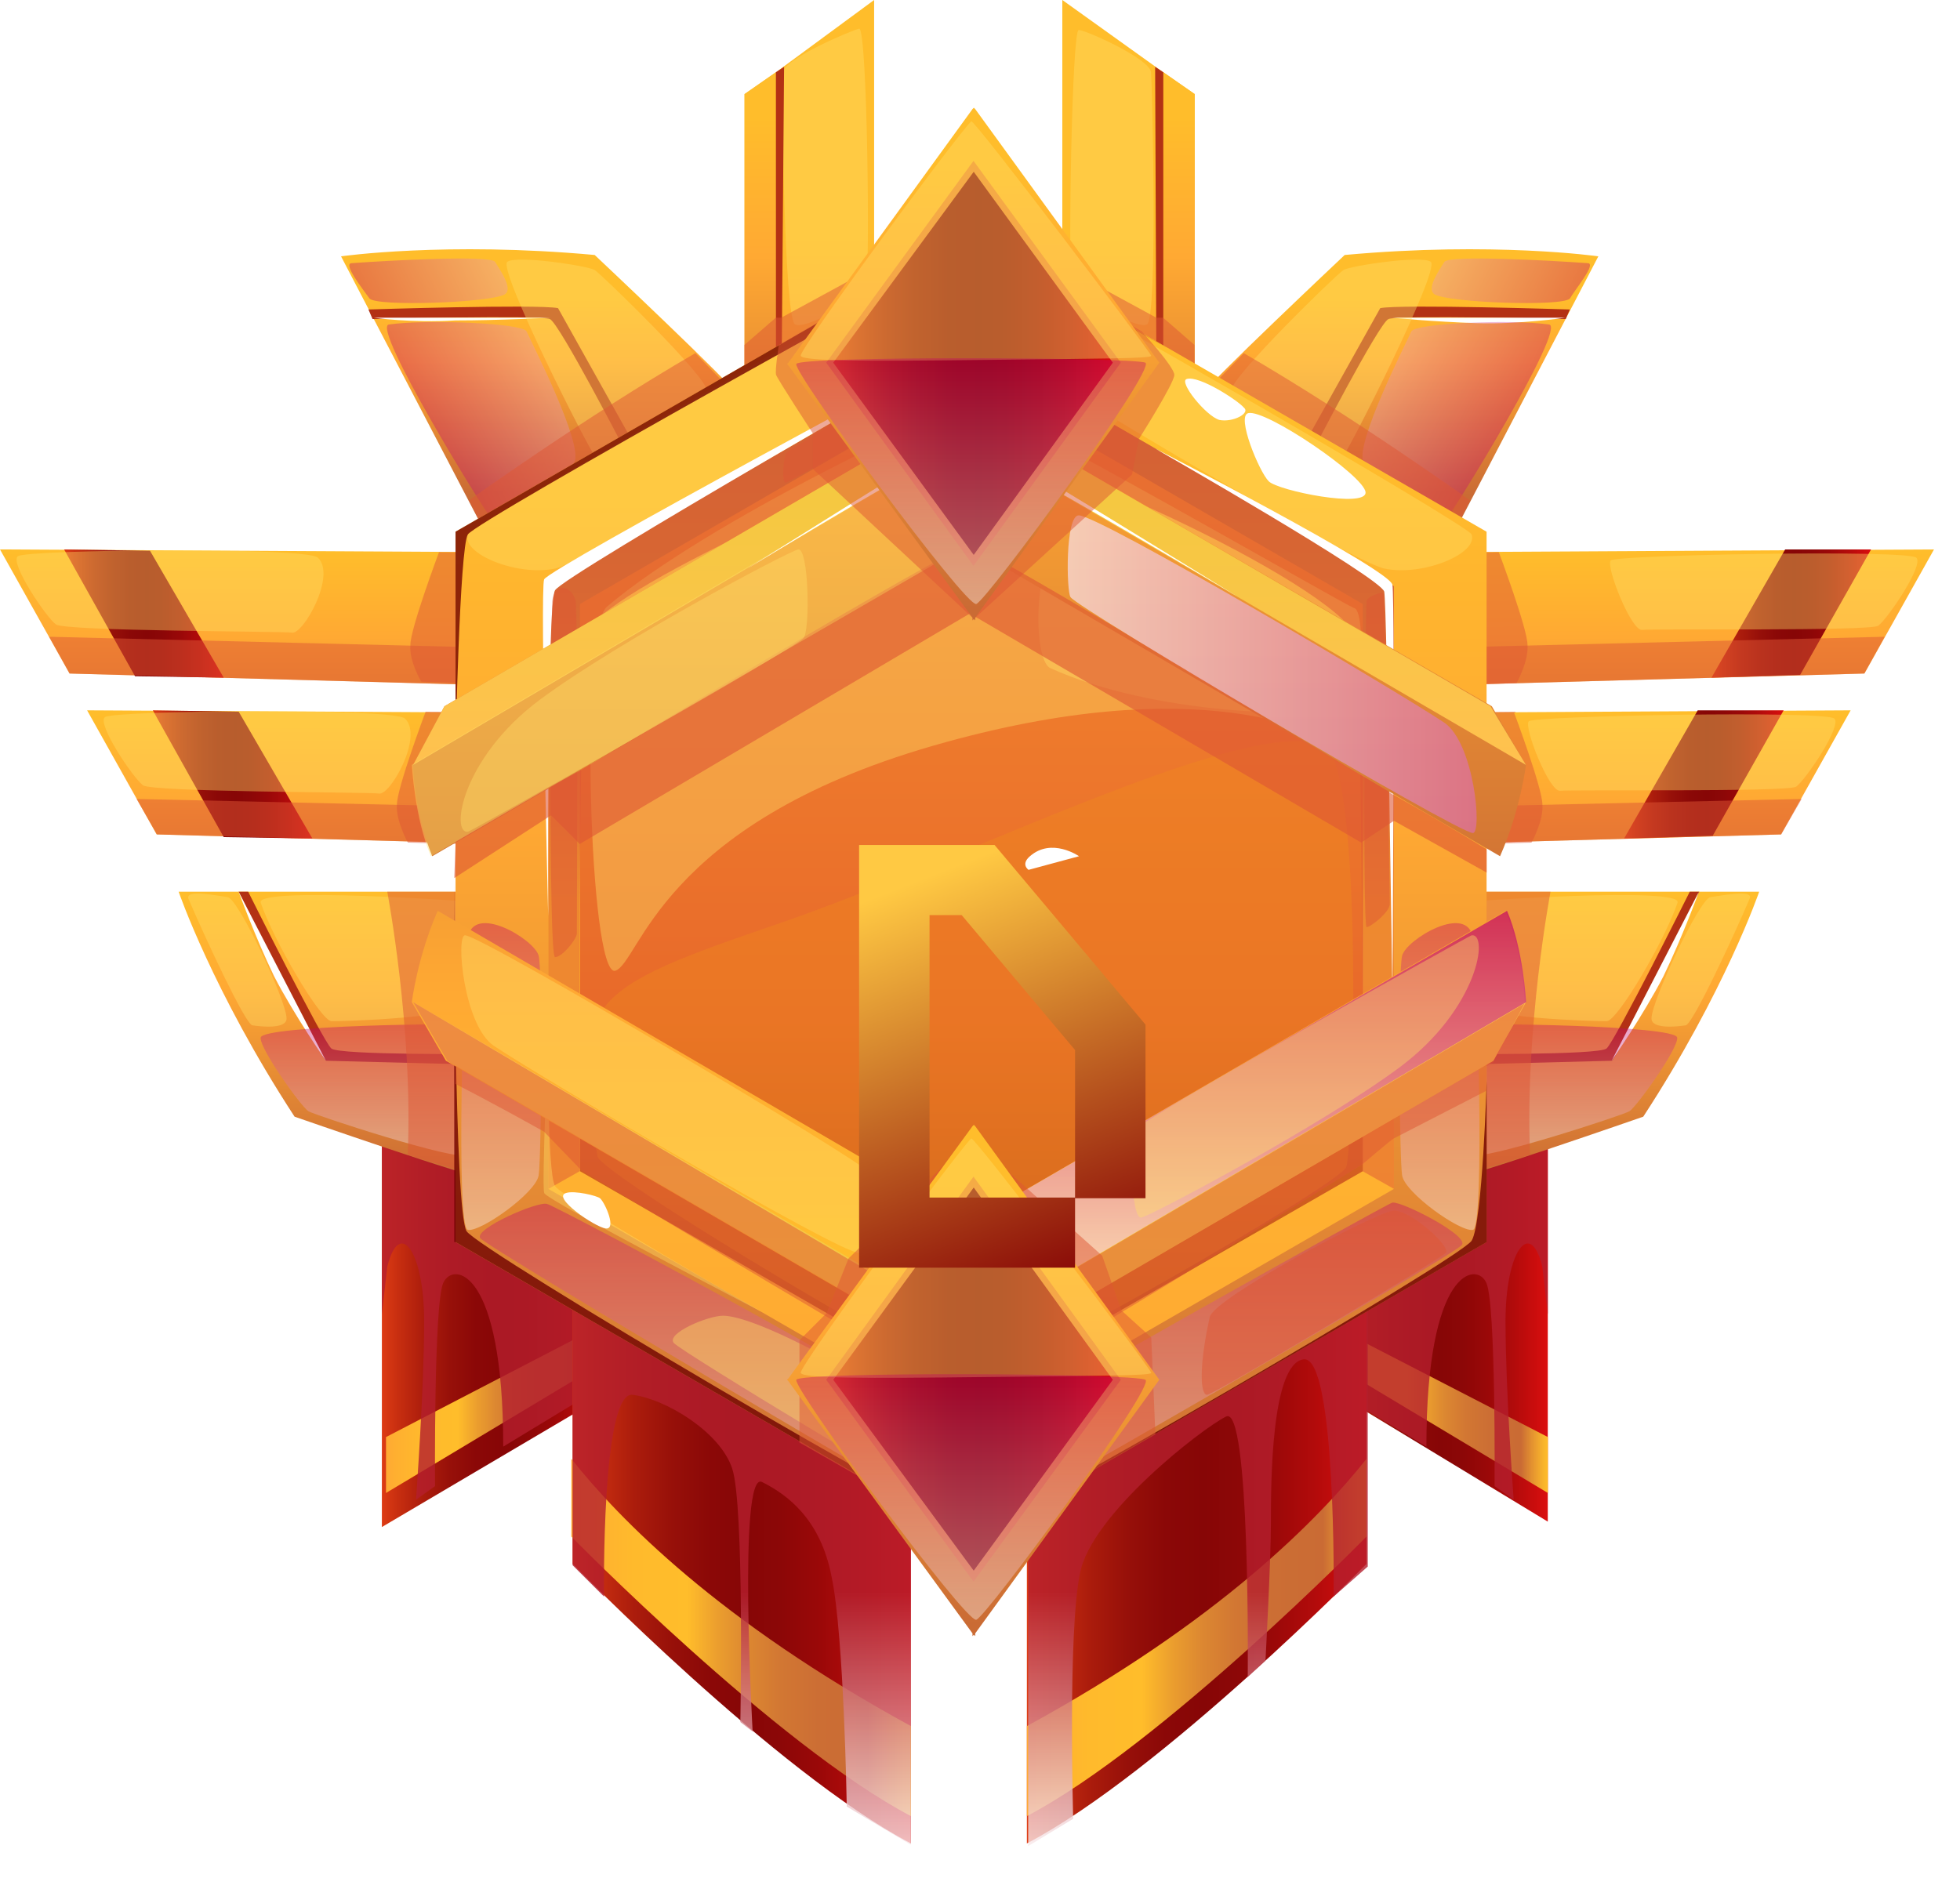 <svg width="48" height="46" viewBox="0 0 48 46" fill="none" xmlns="http://www.w3.org/2000/svg">
<g id="Group 1261154381">
<path id="Vector" d="M9.352 26.051V37.406L14.751 34.22L15.029 26.322L9.352 26.051Z" fill="url(#paint0_linear_2314_11861)"/>
<path id="Vector_2" d="M9.453 35.202L14.663 32.497L14.63 33.466L9.453 36.572V35.202Z" fill="url(#paint1_linear_2314_11861)"/>
<g id="Vector_3" style="mix-blend-mode:multiply" opacity="0.8">
<path d="M9.485 31.027C9.786 29.825 10.387 30.66 10.387 32.363C10.387 34.066 10.187 36.738 10.187 36.738L10.654 36.404C10.654 36.404 10.621 31.962 10.854 31.428C11.088 30.894 12.324 31.061 12.324 35.436L14.528 34.1L14.796 26.318L9.352 26.051V32.196L9.485 31.027Z" fill="url(#paint2_linear_2314_11861)"/>
</g>
<path id="Vector_4" d="M37.905 26.085V37.273L32.728 34.134L32.461 26.352L37.905 26.085Z" fill="url(#paint3_linear_2314_11861)"/>
<path id="Vector_5" d="M37.908 35.202L32.664 32.497L32.731 33.466L37.908 36.572V35.202Z" fill="url(#paint4_linear_2314_11861)"/>
<g id="Vector_6" style="mix-blend-mode:multiply" opacity="0.8">
<path d="M37.771 31.027C37.471 29.825 36.87 30.66 36.87 32.363C36.87 34.066 37.07 36.738 37.07 36.738L36.602 36.404C36.602 36.404 36.636 31.962 36.402 31.428C36.168 30.894 34.932 31.061 34.932 35.436L32.728 34.1L32.461 26.318L37.905 26.051V32.196L37.771 31.027Z" fill="url(#paint5_linear_2314_11861)"/>
</g>
<path id="Vector_7" d="M22.306 34.201V45.156C19 43.419 14.023 38.309 14.023 38.309V30.761L22.306 34.201Z" fill="url(#paint6_linear_2314_11861)"/>
<path id="Vector_8" d="M22.308 42.282V44.487C19.002 42.75 13.992 37.64 13.992 37.64V35.736C15.161 37.206 17.599 39.711 22.308 42.282Z" fill="url(#paint7_linear_2314_11861)"/>
<path id="Vector_9" d="M25.148 34.201V45.156C28.455 43.419 33.465 38.309 33.465 38.309V30.761L25.148 34.201Z" fill="url(#paint8_linear_2314_11861)"/>
<path id="Vector_10" d="M25.148 42.282V44.487C28.455 42.75 33.465 37.64 33.465 37.64V35.736C32.296 37.206 29.858 39.711 25.148 42.282Z" fill="url(#paint9_linear_2314_11861)"/>
<g id="Vector_11" style="mix-blend-mode:multiply" opacity="0.8">
<path d="M14.792 39.11C14.792 39.11 14.725 34.067 15.493 34.167C16.294 34.268 17.631 35.069 17.931 35.971C18.232 36.873 18.131 42.183 18.131 42.183L18.432 42.417C18.432 42.417 18.065 35.971 18.666 36.305C19.267 36.605 20.102 37.207 20.369 38.643C20.67 40.079 20.737 44.254 20.737 44.254L22.306 45.189V34.234L14.023 30.761V38.342L14.792 39.11Z" fill="url(#paint10_linear_2314_11861)"/>
</g>
<g id="Vector_12" style="mix-blend-mode:multiply" opacity="0.8">
<path d="M32.661 39.109C32.661 39.109 32.728 33.198 31.926 33.298C31.125 33.398 31.125 36.37 31.125 37.272C31.125 38.241 30.991 40.679 30.991 40.679L30.557 41.08C30.557 41.08 30.624 34.367 30.023 34.701C29.421 35.001 26.716 37.105 26.449 38.541C26.148 39.978 26.282 44.553 26.282 44.553L25.18 45.221V34.266L33.496 30.793V38.374L32.661 39.109Z" fill="url(#paint11_linear_2314_11861)"/>
</g>
<path id="Vector_13" d="M27.086 17.501L45.322 17.4L43.618 20.44L28.021 20.874L27.086 17.501Z" fill="url(#paint12_linear_2314_11861)"/>
<path id="Vector_14" d="M43.681 17.4H41.577L39.773 20.54L41.944 20.473L43.681 17.4Z" fill="url(#paint13_linear_2314_11861)"/>
<g id="Vector_15" style="mix-blend-mode:multiply" opacity="0.5">
<path d="M27.891 19.939L44.122 19.571L43.621 20.44L28.024 20.874L27.891 19.939Z" fill="#DE5634"/>
</g>
<g id="Vector_16" style="mix-blend-mode:multiply" opacity="0.4">
<path d="M37.44 17.668C37.306 17.802 37.941 19.405 38.208 19.371C38.475 19.338 43.752 19.405 43.986 19.271C44.22 19.104 45.122 17.768 44.921 17.601C44.688 17.401 37.574 17.534 37.44 17.668Z" fill="#FFDF66"/>
</g>
<path id="Vector_17" opacity="0.5" d="M37.072 17.434C37.072 17.434 37.773 19.304 37.773 19.705C37.807 20.105 37.506 20.64 37.506 20.64L28.021 20.907L27.086 17.534L37.072 17.434Z" fill="#DE5634"/>
<path id="Vector_18" d="M20.369 17.501L2.133 17.4L3.836 20.44L19.433 20.874L20.369 17.501Z" fill="url(#paint14_linear_2314_11861)"/>
<path id="Vector_19" d="M3.742 17.4L5.846 17.434L7.65 20.54L5.479 20.506L3.742 17.4Z" fill="url(#paint15_linear_2314_11861)"/>
<g id="Vector_20" style="mix-blend-mode:multiply" opacity="0.5">
<path d="M19.576 19.939L3.344 19.571L3.845 20.44L19.442 20.874L19.576 19.939Z" fill="#DE5634"/>
</g>
<g id="Vector_21" style="mix-blend-mode:multiply" opacity="0.4">
<path d="M9.916 17.601C10.383 18.035 9.548 19.504 9.281 19.438C9.014 19.404 3.737 19.404 3.503 19.237C3.269 19.07 2.368 17.734 2.568 17.567C2.768 17.4 9.648 17.334 9.916 17.601Z" fill="#FFDF66"/>
</g>
<path id="Vector_22" opacity="0.5" d="M10.423 17.434C10.423 17.434 9.721 19.304 9.721 19.705C9.688 20.105 9.989 20.64 9.989 20.64L19.474 20.907L20.375 17.5L10.423 17.434Z" fill="#DE5634"/>
<path id="Vector_23" d="M29.094 13.559L47.363 13.459L45.66 16.498L30.062 16.932L29.094 13.559Z" fill="url(#paint16_linear_2314_11861)"/>
<path id="Vector_24" d="M45.822 13.459H43.718L41.914 16.599L44.085 16.532L45.822 13.459Z" fill="url(#paint17_linear_2314_11861)"/>
<g id="Vector_25" style="mix-blend-mode:multiply" opacity="0.5">
<path d="M29.891 15.998L46.156 15.598L45.655 16.499L30.058 16.934L29.891 15.998Z" fill="#DE5634"/>
</g>
<g id="Vector_26" style="mix-blend-mode:multiply" opacity="0.4">
<path d="M39.448 13.727C39.314 13.86 39.949 15.463 40.216 15.43C40.483 15.396 45.76 15.463 45.994 15.33C46.228 15.163 47.13 13.827 46.929 13.66C46.696 13.459 39.581 13.593 39.448 13.727Z" fill="#FFDF66"/>
</g>
<path id="Vector_27" opacity="0.5" d="M36.706 13.526C36.706 13.526 37.408 15.397 37.408 15.797C37.441 16.198 37.141 16.733 37.141 16.733L30.06 16.933L29.125 13.56L36.706 13.526Z" fill="#DE5634"/>
<path id="Vector_28" d="M18.236 13.559L0 13.459L1.703 16.498L17.3 16.932L18.236 13.559Z" fill="url(#paint18_linear_2314_11861)"/>
<path id="Vector_29" d="M1.57 13.459L3.674 13.492L5.478 16.599L3.307 16.565L1.57 13.459Z" fill="url(#paint19_linear_2314_11861)"/>
<g id="Vector_30" style="mix-blend-mode:multiply" opacity="0.5">
<path d="M17.435 15.998L1.203 15.598L1.704 16.499L17.301 16.934L17.435 15.998Z" fill="#DE5634"/>
</g>
<g id="Vector_31" style="mix-blend-mode:multiply" opacity="0.4">
<path d="M7.783 13.659C8.25 14.093 7.415 15.563 7.148 15.496C6.881 15.463 1.604 15.463 1.37 15.296C1.136 15.129 0.235 13.793 0.435 13.626C0.635 13.459 7.516 13.392 7.783 13.659Z" fill="#FFDF66"/>
</g>
<path id="Vector_32" opacity="0.5" d="M10.751 13.526C10.751 13.526 10.05 15.397 10.05 15.797C10.016 16.198 10.317 16.699 10.317 16.699L17.33 16.933L18.265 13.56L10.751 13.526Z" fill="#DE5634"/>
<path id="Vector_33" d="M12.189 16.933L11.32 14.094L12.189 12.992L18.234 9.352V2.305L19.002 1.77L21.407 0V11.99L12.189 16.933Z" fill="url(#paint20_linear_2314_11861)"/>
<g id="Vector_34" style="mix-blend-mode:multiply">
<path d="M11.32 14.094L19.002 9.685V1.77L18.234 2.304V9.351L12.189 12.992L11.32 14.094Z" fill="url(#paint21_linear_2314_11861)"/>
</g>
<g id="Vector_35" style="mix-blend-mode:multiply" opacity="0.4">
<path d="M19.172 1.771C19.139 2.205 19.205 7.816 19.473 7.95C19.74 8.083 21.076 7.315 21.209 7.014C21.309 6.681 21.243 0.702 21.042 0.702C20.875 0.736 19.205 1.437 19.172 1.771Z" fill="#FFDF66"/>
</g>
<path id="Vector_36" opacity="0.37" d="M19.198 9.787C18.53 10.354 11.684 14.095 11.583 14.329C11.45 14.629 12.385 16.099 12.786 15.965C13.253 15.865 21.369 11.256 21.402 11.022C21.402 10.789 21.436 9.62 21.235 9.519C21.035 9.453 19.465 9.586 19.198 9.787Z" fill="url(#paint22_linear_2314_11861)"/>
<path id="Vector_37" d="M11.32 14.328L19.136 9.786L19.202 1.637L19.002 1.77V9.686L11.32 14.094V14.328Z" fill="#B33114"/>
<path id="Vector_38" opacity="0.4" d="M18.299 9.419C17.864 9.452 12.287 13.026 12.287 13.126C12.287 13.226 11.318 13.828 11.552 13.828C11.786 13.828 18.833 9.82 18.833 9.686C18.833 9.553 18.532 9.419 18.299 9.419Z" fill="#FFDF66"/>
<path id="Vector_39" opacity="0.4" d="M11.32 14.328C11.32 14.328 15.028 12.458 16.931 11.256C18.835 10.053 19.236 9.786 19.236 9.786L11.32 14.328Z" fill="#FFDF66"/>
<g id="Vector_40" style="mix-blend-mode:multiply" opacity="0.5">
<path d="M18.23 8.45L18.999 7.782H19.132L21.403 6.546V11.99L18.832 13.292L17.562 9.719L18.23 9.351V8.45Z" fill="#DE5634"/>
</g>
<path id="Vector_41" d="M35.267 16.933L36.169 14.094L35.267 12.992L29.255 9.352V2.305L28.487 1.77L26.016 0V11.99L35.267 16.933Z" fill="url(#paint23_linear_2314_11861)"/>
<g id="Vector_42" style="mix-blend-mode:multiply">
<path d="M36.174 14.094L28.492 9.685V1.77L29.26 2.304V9.351L35.272 12.992L36.174 14.094Z" fill="url(#paint24_linear_2314_11861)"/>
</g>
<g id="Vector_43" style="mix-blend-mode:multiply" opacity="0.4">
<path d="M28.188 1.77C28.221 2.204 28.355 7.815 28.088 7.949C27.821 8.082 26.384 7.247 26.251 6.913C26.151 6.613 26.251 0.701 26.418 0.735C26.585 0.735 28.155 1.436 28.188 1.77Z" fill="#FFDF66"/>
</g>
<path id="Vector_44" opacity="0.37" d="M28.251 9.787C28.953 10.354 35.766 14.095 35.866 14.329C36 14.629 35.065 16.099 34.664 15.965C34.23 15.832 26.114 11.223 26.08 11.022C26.08 10.789 26.047 9.62 26.247 9.519C26.414 9.453 27.984 9.586 28.251 9.787Z" fill="url(#paint25_linear_2314_11861)"/>
<path id="Vector_45" d="M36.171 14.328L28.323 9.786L28.289 1.637L28.489 1.77V9.686L36.171 14.094V14.328Z" fill="#B33114"/>
<path id="Vector_46" opacity="0.4" d="M29.152 9.419C29.586 9.452 35.163 13.026 35.163 13.126C35.163 13.226 36.132 13.828 35.898 13.828C35.664 13.828 28.617 9.82 28.617 9.686C28.617 9.553 28.918 9.419 29.152 9.419Z" fill="#FFDF66"/>
<path id="Vector_47" opacity="0.4" d="M36.173 14.328C36.173 14.328 32.466 12.458 30.562 11.256C28.659 10.053 28.258 9.786 28.258 9.786L36.173 14.328Z" fill="#FFDF66"/>
<g id="Vector_48" style="mix-blend-mode:multiply" opacity="0.5">
<path d="M29.253 8.45L28.485 7.782H28.318L26.047 6.546V11.99L28.619 13.292L29.888 9.719L29.253 9.351V8.45Z" fill="#DE5634"/>
</g>
<path id="Vector_49" d="M11.756 28.823C11.723 28.923 7.214 27.354 7.214 27.354C5.21 24.281 4.375 21.843 4.375 21.843H12.09L11.756 28.823Z" fill="url(#paint26_linear_2314_11861)"/>
<path id="Vector_50" d="M5.844 21.843C5.844 21.843 7.647 25.55 7.981 25.984L11.889 26.084V25.817C11.889 25.817 8.315 25.851 8.115 25.684C7.914 25.517 6.078 21.843 6.078 21.843H5.844Z" fill="#B33114"/>
<g id="Vector_51" style="mix-blend-mode:multiply">
<path d="M5.844 21.843L7.981 25.984C7.981 25.984 7.213 24.882 6.712 23.913C6.245 22.945 5.844 21.843 5.844 21.843Z" fill="white"/>
</g>
<g id="Vector_52" style="mix-blend-mode:multiply" opacity="0.4">
<path d="M6.385 22.111C6.686 23.012 7.855 25.016 8.122 25.016C8.356 25.016 11.228 24.95 11.495 24.549C11.762 24.148 11.996 22.144 11.762 22.111C11.529 22.077 6.252 21.71 6.385 22.111Z" fill="#FFDF66"/>
</g>
<g id="Vector_53" style="mix-blend-mode:multiply" opacity="0.4">
<path d="M4.613 22.01C4.981 22.878 6.016 25.116 6.183 25.116C6.384 25.149 7.018 25.216 7.018 24.949C7.018 24.515 5.849 22.044 5.582 21.977C5.315 21.943 4.547 21.776 4.613 22.01Z" fill="#FFDF66"/>
</g>
<g id="Vector_54" style="mix-blend-mode:multiply" opacity="0.37">
<path d="M6.384 25.417C6.35 25.684 7.386 27.12 7.553 27.221C7.72 27.321 11.193 28.456 11.427 28.289C11.661 28.122 11.761 25.217 11.594 25.116C11.393 25.05 6.417 25.116 6.384 25.417Z" fill="url(#paint27_linear_2314_11861)"/>
</g>
<path id="Vector_55" opacity="0.5" d="M9.484 21.843C9.484 21.843 10.119 25.183 9.985 28.289L11.755 28.823L12.089 21.843H9.484Z" fill="#DE5634"/>
<path id="Vector_56" d="M35.701 28.823C35.735 28.923 40.243 27.354 40.243 27.354C42.247 24.281 43.082 21.843 43.082 21.843H35.367L35.701 28.823Z" fill="url(#paint28_linear_2314_11861)"/>
<path id="Vector_57" d="M41.615 21.843C41.615 21.843 39.812 25.55 39.478 25.984L35.57 26.084V25.817C35.57 25.817 39.144 25.851 39.344 25.684C39.545 25.517 41.382 21.843 41.382 21.843H41.615Z" fill="#B33114"/>
<g id="Vector_58" style="mix-blend-mode:soft-light">
<path d="M41.606 21.843L39.469 25.984C39.469 25.984 40.237 24.882 40.738 23.913C41.206 22.945 41.606 21.843 41.606 21.843Z" fill="white"/>
</g>
<g id="Vector_59" style="mix-blend-mode:multiply" opacity="0.4">
<path d="M41.083 22.111C40.782 23.012 39.613 25.016 39.346 25.016C39.112 25.016 36.24 24.95 35.973 24.549C35.705 24.148 35.472 22.144 35.705 22.111C35.939 22.077 41.216 21.71 41.083 22.111Z" fill="#FFDF66"/>
</g>
<g id="Vector_60" style="mix-blend-mode:multiply" opacity="0.4">
<path d="M42.85 22.01C42.483 22.878 41.447 25.116 41.28 25.116C41.08 25.149 40.445 25.216 40.445 24.949C40.445 24.515 41.614 22.044 41.882 21.977C42.149 21.943 42.95 21.776 42.85 22.01Z" fill="#FFDF66"/>
</g>
<g id="Vector_61" style="mix-blend-mode:multiply" opacity="0.37">
<path d="M41.074 25.417C41.108 25.684 40.072 27.12 39.905 27.221C39.738 27.321 36.265 28.456 36.031 28.289C35.797 28.122 35.697 25.217 35.864 25.116C36.065 25.05 41.041 25.116 41.074 25.417Z" fill="url(#paint29_linear_2314_11861)"/>
</g>
<path id="Vector_62" opacity="0.5" d="M37.972 21.843C37.972 21.843 37.338 25.183 37.471 28.289L35.701 28.823L35.367 21.843H37.972Z" fill="#DE5634"/>
<path id="Vector_63" d="M29.524 9.586C29.458 9.519 32.931 6.246 32.931 6.246C36.572 5.912 39.143 6.279 39.143 6.279L35.569 13.126L29.524 9.586Z" fill="url(#paint30_linear_2314_11861)"/>
<path id="Vector_64" d="M38.445 7.581C38.445 7.581 34.303 7.448 33.802 7.548L31.898 10.955L32.132 11.088C32.132 11.088 33.769 7.915 34.003 7.815C34.236 7.715 38.344 7.815 38.344 7.815L38.445 7.581Z" fill="#B33114"/>
<path id="Vector_65" d="M38.335 7.782H34.094C34.094 7.782 35.096 7.882 36.164 7.916C37.233 7.949 38.335 7.782 38.335 7.782Z" fill="white"/>
<g id="Vector_66" style="mix-blend-mode:multiply" opacity="0.37">
<path d="M37.937 7.949C37.002 7.816 34.664 7.916 34.564 8.117C34.464 8.35 33.161 10.889 33.395 11.323C33.629 11.757 35.299 12.859 35.432 12.692C35.599 12.525 38.372 8.016 37.937 7.949Z" fill="url(#paint31_linear_2314_11861)"/>
</g>
<g id="Vector_67" style="mix-blend-mode:multiply" opacity="0.37">
<path d="M38.88 6.446C37.944 6.379 35.506 6.246 35.373 6.413C35.273 6.58 34.905 7.081 35.139 7.214C35.506 7.415 38.245 7.515 38.446 7.314C38.579 7.081 39.113 6.446 38.88 6.446Z" fill="url(#paint32_linear_2314_11861)"/>
</g>
<g id="Vector_68" style="mix-blend-mode:multiply" opacity="0.4">
<path d="M35.041 6.413C34.807 6.246 33.07 6.513 32.903 6.613C32.736 6.714 30.131 9.252 30.164 9.552C30.198 9.82 32.736 11.289 32.903 11.156C33.037 11.022 35.274 6.613 35.041 6.413Z" fill="#FFDF66"/>
</g>
<g id="Vector_69" style="mix-blend-mode:multiply" opacity="0.5">
<path d="M36.003 12.257C36.003 12.257 33.164 10.22 30.459 8.65L29.523 9.619L35.535 13.159L36.003 12.257Z" fill="#DE5634"/>
</g>
<path id="Vector_70" d="M17.97 9.586C18.037 9.519 14.564 6.246 14.564 6.246C10.923 5.912 8.352 6.279 8.352 6.279L11.925 13.126L17.97 9.586Z" fill="url(#paint33_linear_2314_11861)"/>
<path id="Vector_71" d="M9.023 7.581C9.023 7.581 13.165 7.448 13.666 7.548L15.57 10.955L15.336 11.088C15.336 11.088 13.699 7.915 13.466 7.815C13.232 7.715 9.124 7.815 9.124 7.815L9.023 7.581Z" fill="#B33114"/>
<path id="Vector_72" d="M9.148 7.782H13.49C13.49 7.782 12.221 7.849 11.152 7.849C10.084 7.916 9.148 7.782 9.148 7.782Z" fill="white"/>
<g id="Vector_73" style="mix-blend-mode:multiply" opacity="0.37">
<path d="M9.523 7.949C10.458 7.816 12.796 7.916 12.896 8.117C12.996 8.35 14.299 10.889 14.065 11.323C13.831 11.757 12.161 12.859 12.028 12.692C11.861 12.525 9.088 8.016 9.523 7.949Z" fill="url(#paint34_linear_2314_11861)"/>
</g>
<g id="Vector_74" style="mix-blend-mode:multiply" opacity="0.37">
<path d="M8.616 6.446C9.551 6.379 11.989 6.246 12.123 6.413C12.223 6.58 12.59 7.081 12.356 7.214C11.989 7.415 9.25 7.515 9.05 7.314C8.883 7.081 8.382 6.446 8.616 6.446Z" fill="url(#paint35_linear_2314_11861)"/>
</g>
<g id="Vector_75" style="mix-blend-mode:multiply" opacity="0.4">
<path d="M12.423 6.413C12.657 6.246 14.394 6.513 14.561 6.613C14.728 6.714 17.333 9.252 17.3 9.552C17.266 9.82 14.728 11.289 14.561 11.156C14.427 11.022 12.19 6.613 12.423 6.413Z" fill="#FFDF66"/>
</g>
<g id="Vector_76" style="mix-blend-mode:multiply" opacity="0.5">
<path d="M11.484 12.257C11.484 12.257 14.323 10.22 17.029 8.65L17.964 9.619L11.952 13.159L11.484 12.257Z" fill="#DE5634"/>
</g>
<path id="Vector_77" d="M23.781 5.744L11.156 13.025V30.426L23.781 37.74L36.406 30.426V13.025L23.781 5.744Z" fill="url(#paint36_linear_2314_11861)"/>
<path id="Vector_78" d="M13.43 29.123V14.361L23.783 8.383L34.137 14.361V29.123L23.783 35.102L13.43 29.123Z" fill="url(#paint37_linear_2314_11861)"/>
<path id="Vector_79" d="M14.203 28.69V14.796L23.788 9.252L33.374 14.796V28.69L23.788 34.201L14.203 28.69Z" fill="url(#paint38_linear_2314_11861)"/>
<path id="Vector_80" opacity="0.4" d="M11.459 13.092C11.292 13.559 12.662 14.127 13.597 13.927C14.532 13.726 23.449 8.516 23.65 8.049C23.717 7.915 23.717 6.078 23.65 6.078C23.349 6.078 11.526 12.858 11.459 13.092Z" fill="#FFDF66"/>
<path id="Vector_81" opacity="0.4" d="M36.039 13.092C36.206 13.56 34.837 14.127 33.902 13.927C32.967 13.727 24.15 8.45 23.849 8.015C23.682 7.815 23.649 6.045 23.849 6.045C24.183 6.078 35.973 12.858 36.039 13.092Z" fill="#FFDF66"/>
<g id="Vector_82" style="mix-blend-mode:multiply" opacity="0.37">
<path d="M11.456 22.978C11.355 23.513 11.155 30.092 11.456 30.126C11.756 30.192 13.126 29.224 13.192 28.79C13.259 28.355 13.293 23.847 13.192 23.413C13.092 23.012 11.589 22.11 11.456 22.978Z" fill="url(#paint39_linear_2314_11861)"/>
</g>
<g id="Vector_83" style="mix-blend-mode:multiply" opacity="0.37">
<path d="M36.073 22.978C36.174 23.513 36.374 30.092 36.073 30.126C35.773 30.192 34.404 29.224 34.337 28.79C34.27 28.355 34.236 23.847 34.337 23.413C34.437 23.012 35.94 22.11 36.073 22.978Z" fill="url(#paint40_linear_2314_11861)"/>
</g>
<g id="Vector_84" style="mix-blend-mode:multiply" opacity="0.37">
<path d="M11.758 30.326C11.925 30.56 23.281 37.273 23.448 37.273C23.548 37.273 23.648 35.603 23.648 35.403C23.648 34.868 13.595 29.524 13.395 29.491C13.161 29.424 11.625 30.092 11.758 30.326Z" fill="url(#paint41_linear_2314_11861)"/>
</g>
<g id="Vector_85" style="mix-blend-mode:multiply" opacity="0.37">
<path d="M35.803 30.493C35.669 30.727 24.08 37.407 23.913 37.407C23.879 37.407 23.879 35.336 23.946 35.236C24.313 34.869 33.899 29.525 34.099 29.458C34.333 29.425 35.969 30.26 35.803 30.493Z" fill="url(#paint42_linear_2314_11861)"/>
</g>
<path id="Vector_86" opacity="0.37" d="M14.631 28.323C13.963 24.482 14.33 24.248 19.106 22.611C23.882 20.975 31.965 16.8 32.666 18.604C33.367 20.407 33.133 28.155 32.967 28.59C32.8 29.024 24.483 33.8 23.782 33.8C23.081 33.8 14.697 28.757 14.631 28.323Z" fill="#ED8A1D"/>
<g id="Vector_87" style="mix-blend-mode:soft-light" opacity="0.4">
<path d="M33.165 14.896C32.998 14.862 24.348 9.853 23.847 9.886C23.379 9.919 17.334 12.758 14.863 14.862C14.194 15.43 14.428 23.913 15.063 23.78C15.664 23.613 16.132 20.206 22.845 18.269C29.458 16.365 32.33 18.002 33.031 18.302C33.232 18.369 33.532 14.996 33.165 14.896Z" fill="#FFDF66"/>
</g>
<path id="Vector_88" opacity="0.5" d="M13.43 29.123V14.361L23.783 8.383L34.137 14.361V29.123L33.369 28.689C33.369 28.689 33.402 15.864 33.135 15.463C32.166 14.027 24.485 10.52 23.249 10.921C21.98 11.322 15.166 14.228 14.398 15.43C14.131 15.831 14.198 28.689 14.198 28.689L13.43 29.123Z" fill="#DE5634"/>
<path id="Vector_89" opacity="0.4" d="M25.722 16.365C28.294 17.534 32.201 17.567 32.535 17.334C32.903 17.1 33.136 15.463 32.569 15.163C32.001 14.896 27.592 12.524 26.423 12.791C25.254 13.059 25.254 16.165 25.722 16.365Z" fill="#FFDF66"/>
<g id="Vector_90" style="mix-blend-mode:soft-light" opacity="0.8">
<path d="M11.156 18.335C11.156 18.302 11.256 13.426 11.457 13.092C11.657 12.758 23.514 6.178 23.848 6.078C24.182 5.978 28.624 8.55 28.624 8.55L23.781 5.744L11.156 13.025V18.335Z" fill="#700000"/>
</g>
<g id="Vector_91" style="mix-blend-mode:soft-light">
<path d="M28.289 10.987C28.289 10.987 33.833 14.16 33.9 14.494C33.967 14.862 34.1 24.38 34.1 24.38C34.1 24.38 34.167 14.728 34.1 14.327C34.067 13.96 28.289 10.987 28.289 10.987Z" fill="white"/>
</g>
<g id="Vector_92" style="mix-blend-mode:multiply">
<path d="M13.425 22.444C13.425 22.444 13.225 14.461 13.325 14.194C13.425 13.927 23.779 8.383 23.779 8.383C23.779 8.383 13.793 14.094 13.592 14.461C13.392 14.795 13.425 22.444 13.425 22.444Z" fill="white"/>
</g>
<path id="Vector_93" opacity="0.8" d="M11.158 30.426L23.783 37.74L36.408 30.426V26.485C36.408 26.485 36.308 29.958 36.04 30.392C35.773 30.827 24.451 37.406 23.883 37.44C23.316 37.473 11.726 30.626 11.426 30.159C11.125 29.691 11.125 21.575 11.125 21.575V30.426H11.158Z" fill="#700000"/>
<path id="Vector_94" opacity="0.4" d="M13.428 25.35C13.428 25.35 13.395 28.756 13.595 29.057C13.796 29.358 18.706 32.163 18.706 32.163C18.706 32.163 13.362 29.391 13.328 29.224C13.261 29.057 13.428 25.35 13.428 25.35Z" fill="#FFDF66"/>
<g id="Vector_95" style="mix-blend-mode:multiply" opacity="0.4">
<path d="M17.704 32.23C17.337 32.23 16.302 32.664 16.502 32.898C16.669 33.098 22.948 36.905 23.649 37.172C23.883 37.273 23.85 35.77 23.549 35.302C23.449 35.068 18.873 32.23 17.704 32.23Z" fill="#FFDF66"/>
</g>
<g id="Vector_96" style="mix-blend-mode:soft-light">
<path d="M29.06 9.285C28.86 9.352 29.528 10.187 29.862 10.287C30.196 10.354 30.63 10.12 30.463 9.986C30.329 9.819 29.361 9.185 29.06 9.285Z" fill="white"/>
</g>
<g id="Vector_97" style="mix-blend-mode:soft-light">
<path d="M30.57 10.12C30.27 10.186 30.837 11.556 31.071 11.79C31.305 12.023 33.476 12.458 33.442 12.057C33.409 11.656 31.004 10.019 30.57 10.12Z" fill="white"/>
</g>
<g id="Vector_98" style="mix-blend-mode:multiply" opacity="0.5">
<path d="M29.626 32.264C29.359 33.466 29.392 34.167 29.559 34.167C29.726 34.167 35.237 30.861 35.404 30.694C35.571 30.56 34.502 29.592 34.102 29.659C33.634 29.725 29.726 31.796 29.626 32.264Z" fill="#DE5634"/>
</g>
<path id="Vector_99" opacity="0.5" d="M14.094 14.696C13.96 14.295 13.559 14.295 13.526 14.729C13.493 15.164 13.426 23.446 13.593 23.446C13.76 23.446 14.094 23.046 14.127 22.879C14.127 22.712 14.161 14.896 14.094 14.696Z" fill="#DE5634"/>
<path id="Vector_100" opacity="0.5" d="M33.467 14.729C33.434 14.896 33.367 22.711 33.467 22.711C33.567 22.711 34.035 22.344 34.035 22.144C34.035 21.943 33.935 14.562 33.868 14.529C33.801 14.495 33.467 14.629 33.467 14.729Z" fill="#DE5634"/>
<path id="Vector_101" opacity="0.5" d="M23.78 9.117C23.78 9.284 19.338 11.823 19.238 11.823C19.138 11.823 19.171 11.121 19.305 11.055C19.438 10.954 23.747 8.383 23.78 8.45C23.814 8.516 23.78 8.984 23.78 9.117Z" fill="#DE5634"/>
<path id="Vector_102" d="M22.481 9.052C21.813 8.885 21.245 9.319 20.944 9.653C20.644 9.987 20.811 10.187 21.178 10.12C21.579 10.054 22.781 9.118 22.481 9.052Z" fill="#B33114"/>
<path id="Vector_103" opacity="0.5" d="M22.484 9.051C22.016 8.884 21.448 9.184 21.248 9.351C21.081 9.518 21.415 9.986 21.682 9.886C21.949 9.786 22.684 9.118 22.484 9.051Z" fill="#DE5634"/>
<path id="Vector_104" opacity="0.4" d="M21.114 9.452C21.114 9.452 20.346 9.953 20.447 10.22C20.547 10.454 21.448 10.02 21.448 10.02C21.448 10.02 20.981 10.187 20.847 9.953C20.747 9.753 21.114 9.452 21.114 9.452Z" fill="#FFDF66"/>
<g id="Vector_105" style="mix-blend-mode:multiply">
<path d="M13.865 29.223C13.498 29.323 14.566 30.058 14.834 30.092C15.101 30.125 14.834 29.491 14.7 29.357C14.633 29.29 14.066 29.157 13.865 29.223Z" fill="white"/>
</g>
<path id="Vector_106" d="M23.779 29.925L10.72 22.311C10.22 23.446 10.086 24.548 10.086 24.548L10.921 25.984L23.746 33.432L36.571 25.984L37.339 24.548C37.339 24.548 37.339 23.48 36.872 22.311L23.779 29.925Z" fill="url(#paint43_linear_2314_11861)"/>
<path id="Vector_107" d="M10.952 25.984L10.117 24.548L23.777 32.563L37.37 24.548L36.569 25.984L23.777 33.432L10.952 25.984Z" fill="url(#paint44_linear_2314_11861)"/>
<path id="Vector_108" opacity="0.5" d="M10.117 24.548L10.952 25.984L11.152 26.118V26.552C11.152 26.552 11.887 26.919 13.323 27.721C13.357 27.754 14.225 28.656 14.225 28.656C14.225 28.656 23.443 34.233 23.777 34.233C24.211 34.233 33.363 28.522 33.363 28.522C33.363 28.522 34.064 27.921 34.131 27.888L36.402 26.719V26.118L36.569 26.017L37.337 24.581L23.744 32.597L10.117 24.548Z" fill="#DE5634"/>
<g id="Vector_109" style="mix-blend-mode:soft-light" opacity="0.69">
<path d="M23.781 29.925V32.564L37.374 24.548C37.374 24.548 37.308 23.246 36.907 22.311L23.781 29.925Z" fill="url(#paint45_linear_2314_11861)"/>
</g>
<g id="Vector_110" style="mix-blend-mode:multiply" opacity="0.4">
<path d="M11.389 22.911C11.156 22.911 11.356 25.115 12.091 25.616C13.293 26.418 20.541 30.693 21.042 30.693C21.376 30.693 21.342 28.823 21.242 28.689C21.075 28.422 11.79 22.911 11.389 22.911Z" fill="#FFDF66"/>
</g>
<g id="Vector_111" style="mix-blend-mode:multiply" opacity="0.4">
<path d="M27.821 27.654C27.654 27.822 27.687 29.892 27.954 29.825C28.222 29.759 32.33 27.588 34.267 26.152C36.204 24.715 36.471 22.845 36.037 22.912C36.004 22.912 28.121 27.32 27.821 27.654Z" fill="#FFDF66"/>
</g>
<path id="Vector_112" d="M23.677 13.359L36.736 20.974C37.237 19.839 37.37 18.737 37.37 18.737L36.535 17.3L23.677 9.853L10.885 17.3L10.117 18.737C10.117 18.737 10.117 19.805 10.585 20.974L23.677 13.359Z" fill="url(#paint46_linear_2314_11861)"/>
<path id="Vector_113" d="M36.502 17.3L37.37 18.737L23.677 10.754L10.117 18.737L10.885 17.3L23.677 9.853L36.502 17.3Z" fill="url(#paint47_linear_2314_11861)"/>
<path id="Vector_114" opacity="0.6" d="M33.335 20.64L34.137 20.106L36.408 21.375V20.807C36.408 20.807 35.506 20.239 34.07 19.438C34.036 19.404 33.302 18.97 33.302 18.97C33.302 18.97 24.084 13.359 23.75 13.359C23.316 13.359 14.164 18.904 14.164 18.904C14.164 18.904 13.463 19.271 13.396 19.304L11.158 20.607L11.125 21.509L13.496 19.972L14.198 20.674L23.75 15.029L33.335 20.64Z" fill="#DE5634"/>
<path id="Vector_115" opacity="0.4" d="M23.679 13.359V10.721L10.086 18.736C10.086 18.736 10.153 20.039 10.553 20.974L23.679 13.359Z" fill="#FFDF66"/>
<g id="Vector_116" style="mix-blend-mode:soft-light" opacity="0.69">
<path d="M36.07 20.406C36.304 20.406 36.103 18.202 35.369 17.701C34.166 16.899 26.919 12.624 26.418 12.624C26.084 12.624 26.117 14.494 26.217 14.628C26.384 14.895 35.703 20.406 36.07 20.406Z" fill="url(#paint48_linear_2314_11861)"/>
</g>
<g id="Vector_117" style="mix-blend-mode:soft-light" opacity="0.4">
<path d="M19.677 15.63C19.844 15.463 19.81 13.393 19.543 13.46C19.276 13.526 15.168 15.697 13.231 17.133C11.294 18.57 11.027 20.44 11.461 20.373C11.461 20.407 19.343 15.964 19.677 15.63Z" fill="#FFDF66"/>
</g>
<g id="Vector_118" style="mix-blend-mode:soft-light">
<path d="M30.328 14.629C30.328 14.629 24.083 10.889 23.682 10.889C23.281 10.889 18.305 13.928 18.305 13.928C18.305 13.928 23.548 10.621 23.682 10.621C23.782 10.588 30.328 14.629 30.328 14.629Z" fill="white"/>
</g>
<path id="Vector_119" opacity="0.5" d="M19.074 8.45C19.074 8.45 18.973 9.084 19.007 9.184C19.04 9.285 19.909 10.62 19.909 10.62V11.489L23.85 15.163L27.724 11.623L27.891 10.754C27.891 10.754 28.759 9.385 28.759 9.184C28.759 8.984 27.958 8.116 27.958 8.116L23.816 5.711L19.074 8.45Z" fill="#DE5634"/>
<path id="Vector_120" d="M28.391 8.884L23.883 2.672L23.849 2.639L23.816 2.672L19.307 8.884L19.273 8.918L19.307 8.951L23.816 15.13V15.197L23.849 15.163L23.883 15.197V15.13L28.391 8.884Z" fill="url(#paint49_linear_2314_11861)"/>
<path id="Vector_121" opacity="0.5" d="M20.234 8.884L23.841 3.941L27.448 8.884L23.841 13.861L20.234 8.884Z" fill="#DE5634"/>
<path id="Vector_122" d="M20.406 8.884L23.846 4.208L27.253 8.884L23.846 13.593L20.406 8.884Z" fill="url(#paint50_linear_2314_11861)"/>
<g id="Vector_123" style="mix-blend-mode:soft-light" opacity="0.4">
<path d="M23.785 2.972C23.384 3.373 19.543 8.583 19.61 8.717C19.677 8.85 21.18 8.85 24.086 8.817C26.958 8.784 28.16 8.784 28.194 8.717C28.194 8.65 23.852 2.905 23.785 2.972Z" fill="#FFDF66"/>
</g>
<g id="Vector_124" style="mix-blend-mode:soft-light" opacity="0.37">
<path d="M19.501 8.917C19.434 9.151 23.642 14.862 23.909 14.796C24.177 14.695 28.318 9.051 28.051 8.884C27.75 8.75 19.534 8.717 19.501 8.917Z" fill="url(#paint51_linear_2314_11861)"/>
</g>
<g id="Vector_125" style="mix-blend-mode:multiply">
<path d="M25.223 20.974C24.989 21.175 25.189 21.308 25.189 21.308L26.425 20.974C26.425 20.974 25.757 20.507 25.223 20.974Z" fill="white"/>
</g>
<g id="Vector_126" style="mix-blend-mode:multiply" opacity="0.5">
<path d="M20.78 30.827L20.246 32.163L19.578 32.831V35.336L23.786 37.74L28.295 35.135L28.195 32.764L27.46 32.096L26.993 30.76L23.786 27.888L20.78 30.827Z" fill="#DE5634"/>
</g>
<path id="Vector_127" d="M28.391 33.799L23.883 27.587L23.849 27.554L23.816 27.587L19.307 33.766L19.273 33.799L19.307 33.833L23.816 40.011V40.078L23.849 40.045L23.883 40.078V40.011L28.391 33.799Z" fill="url(#paint52_linear_2314_11861)"/>
<path id="Vector_128" opacity="0.5" d="M20.234 33.8L23.841 28.823L27.448 33.8L23.841 38.743L20.234 33.8Z" fill="#DE5634"/>
<path id="Vector_129" d="M20.406 33.799L23.846 29.09L27.253 33.799L23.846 38.475L20.406 33.799Z" fill="url(#paint53_linear_2314_11861)"/>
<g id="Vector_130" style="mix-blend-mode:multiply" opacity="0.4">
<path d="M23.785 27.887C23.384 28.288 19.543 33.498 19.61 33.632C19.677 33.766 21.18 33.766 24.086 33.732C26.958 33.699 28.16 33.699 28.194 33.632C28.194 33.532 23.852 27.82 23.785 27.887Z" fill="#FFDF66"/>
</g>
<g id="Vector_131" style="mix-blend-mode:multiply" opacity="0.37">
<path d="M19.501 33.8C19.434 34.034 23.642 39.745 23.909 39.678C24.177 39.578 28.318 33.934 28.051 33.8C27.75 33.633 19.534 33.6 19.501 33.8Z" fill="url(#paint54_linear_2314_11861)"/>
</g>
<g id="Vector_132" filter="url(#filter0_d_2314_11861)">
<path d="M24.357 16.699H21.039V27.053H26.328V25.352H28.053V21.099L24.357 16.699ZM26.328 25.335H22.764V18.417H23.552L26.328 21.721V25.335Z" fill="url(#paint55_linear_2314_11861)"/>
</g>
</g>
<defs>
<filter id="filter0_d_2314_11861" x="17.039" y="16.699" width="15.016" height="18.354" filterUnits="userSpaceOnUse" color-interpolation-filters="sRGB">
<feFlood flood-opacity="0" result="BackgroundImageFix"/>
<feColorMatrix in="SourceAlpha" type="matrix" values="0 0 0 0 0 0 0 0 0 0 0 0 0 0 0 0 0 0 127 0" result="hardAlpha"/>
<feOffset dy="4"/>
<feGaussianBlur stdDeviation="2"/>
<feComposite in2="hardAlpha" operator="out"/>
<feColorMatrix type="matrix" values="0 0 0 0 0.498 0 0 0 0 0.02 0 0 0 0 0.02 0 0 0 0.5 0"/>
<feBlend mode="normal" in2="BackgroundImageFix" result="effect1_dropShadow_2314_11861"/>
<feBlend mode="normal" in="SourceGraphic" in2="effect1_dropShadow_2314_11861" result="shape"/>
</filter>
<linearGradient id="paint0_linear_2314_11861" x1="9.337" y1="31.724" x2="15.028" y2="31.724" gradientUnits="userSpaceOnUse">
<stop stop-color="#DE3C14"/>
<stop offset="0.074" stop-color="#C72E10"/>
<stop offset="0.185" stop-color="#AB1C0C"/>
<stop offset="0.297" stop-color="#971009"/>
<stop offset="0.409" stop-color="#8B0807"/>
<stop offset="0.52" stop-color="#870606"/>
<stop offset="0.615" stop-color="#8C0707"/>
<stop offset="0.727" stop-color="#9A0808"/>
<stop offset="0.848" stop-color="#B20B0B"/>
<stop offset="0.973" stop-color="#D30E0E"/>
<stop offset="1" stop-color="#DB0F0F"/>
</linearGradient>
<linearGradient id="paint1_linear_2314_11861" x1="9.439" y1="34.528" x2="14.672" y2="34.528" gradientUnits="userSpaceOnUse">
<stop stop-color="#FFA933"/>
<stop offset="0.052" stop-color="#FFB030"/>
<stop offset="0.182" stop-color="#FFBA2C"/>
<stop offset="0.339" stop-color="#FFBD2B"/>
<stop offset="0.345" stop-color="#FEBB2B"/>
<stop offset="0.429" stop-color="#EB9E2E"/>
<stop offset="0.518" stop-color="#DC8731"/>
<stop offset="0.615" stop-color="#D27733"/>
<stop offset="0.725" stop-color="#CC6E34"/>
<stop offset="0.873" stop-color="#CA6B34"/>
<stop offset="0.923" stop-color="#E39130"/>
<stop offset="0.973" stop-color="#F7B12C"/>
<stop offset="1" stop-color="#FFBD2B"/>
</linearGradient>
<linearGradient id="paint2_linear_2314_11861" x1="12.099" y1="45.886" x2="12.099" y2="38.991" gradientUnits="userSpaceOnUse">
<stop stop-color="white"/>
<stop offset="1" stop-color="#B41E2D"/>
</linearGradient>
<linearGradient id="paint3_linear_2314_11861" x1="32.454" y1="31.675" x2="37.91" y2="31.675" gradientUnits="userSpaceOnUse">
<stop stop-color="#DE3C14"/>
<stop offset="0.074" stop-color="#C72E10"/>
<stop offset="0.185" stop-color="#AB1C0C"/>
<stop offset="0.297" stop-color="#971009"/>
<stop offset="0.409" stop-color="#8B0807"/>
<stop offset="0.52" stop-color="#870606"/>
<stop offset="0.615" stop-color="#8C0707"/>
<stop offset="0.727" stop-color="#9A0808"/>
<stop offset="0.848" stop-color="#B20B0B"/>
<stop offset="0.973" stop-color="#D30E0E"/>
<stop offset="1" stop-color="#DB0F0F"/>
</linearGradient>
<linearGradient id="paint4_linear_2314_11861" x1="32.679" y1="34.528" x2="37.912" y2="34.528" gradientUnits="userSpaceOnUse">
<stop stop-color="#FFA933"/>
<stop offset="0.052" stop-color="#FFB030"/>
<stop offset="0.182" stop-color="#FFBA2C"/>
<stop offset="0.339" stop-color="#FFBD2B"/>
<stop offset="0.345" stop-color="#FEBB2B"/>
<stop offset="0.429" stop-color="#EB9E2E"/>
<stop offset="0.518" stop-color="#DC8731"/>
<stop offset="0.615" stop-color="#D27733"/>
<stop offset="0.725" stop-color="#CC6E34"/>
<stop offset="0.873" stop-color="#CA6B34"/>
<stop offset="0.923" stop-color="#E39130"/>
<stop offset="0.973" stop-color="#F7B12C"/>
<stop offset="1" stop-color="#FFBD2B"/>
</linearGradient>
<linearGradient id="paint5_linear_2314_11861" x1="35.181" y1="45.886" x2="35.181" y2="38.991" gradientUnits="userSpaceOnUse">
<stop stop-color="white"/>
<stop offset="1" stop-color="#B41E2D"/>
</linearGradient>
<linearGradient id="paint6_linear_2314_11861" x1="14.009" y1="37.962" x2="22.317" y2="37.962" gradientUnits="userSpaceOnUse">
<stop stop-color="#DE3C14"/>
<stop offset="0.074" stop-color="#C72E10"/>
<stop offset="0.185" stop-color="#AB1C0C"/>
<stop offset="0.297" stop-color="#971009"/>
<stop offset="0.409" stop-color="#8B0807"/>
<stop offset="0.52" stop-color="#870606"/>
<stop offset="0.615" stop-color="#8C0707"/>
<stop offset="0.727" stop-color="#9A0808"/>
<stop offset="0.848" stop-color="#B20B0B"/>
<stop offset="0.973" stop-color="#D30E0E"/>
<stop offset="1" stop-color="#DB0F0F"/>
</linearGradient>
<linearGradient id="paint7_linear_2314_11861" x1="14.011" y1="40.107" x2="22.319" y2="40.107" gradientUnits="userSpaceOnUse">
<stop stop-color="#FFA933"/>
<stop offset="0.052" stop-color="#FFB030"/>
<stop offset="0.182" stop-color="#FFBA2C"/>
<stop offset="0.339" stop-color="#FFBD2B"/>
<stop offset="0.345" stop-color="#FEBB2B"/>
<stop offset="0.429" stop-color="#EB9E2E"/>
<stop offset="0.518" stop-color="#DC8731"/>
<stop offset="0.615" stop-color="#D27733"/>
<stop offset="0.725" stop-color="#CC6E34"/>
<stop offset="0.873" stop-color="#CA6B34"/>
<stop offset="0.923" stop-color="#E39130"/>
<stop offset="0.973" stop-color="#F7B12C"/>
<stop offset="1" stop-color="#FFBD2B"/>
</linearGradient>
<linearGradient id="paint8_linear_2314_11861" x1="25.145" y1="37.962" x2="33.453" y2="37.962" gradientUnits="userSpaceOnUse">
<stop stop-color="#DE3C14"/>
<stop offset="0.074" stop-color="#C72E10"/>
<stop offset="0.185" stop-color="#AB1C0C"/>
<stop offset="0.297" stop-color="#971009"/>
<stop offset="0.409" stop-color="#8B0807"/>
<stop offset="0.52" stop-color="#870606"/>
<stop offset="0.615" stop-color="#8C0707"/>
<stop offset="0.727" stop-color="#9A0808"/>
<stop offset="0.848" stop-color="#B20B0B"/>
<stop offset="0.973" stop-color="#D30E0E"/>
<stop offset="1" stop-color="#DB0F0F"/>
</linearGradient>
<linearGradient id="paint9_linear_2314_11861" x1="25.145" y1="40.107" x2="33.453" y2="40.107" gradientUnits="userSpaceOnUse">
<stop stop-color="#FFA933"/>
<stop offset="0.052" stop-color="#FFB030"/>
<stop offset="0.182" stop-color="#FFBA2C"/>
<stop offset="0.339" stop-color="#FFBD2B"/>
<stop offset="0.345" stop-color="#FEBB2B"/>
<stop offset="0.429" stop-color="#EB9E2E"/>
<stop offset="0.518" stop-color="#DC8731"/>
<stop offset="0.615" stop-color="#D27733"/>
<stop offset="0.725" stop-color="#CC6E34"/>
<stop offset="0.873" stop-color="#CA6B34"/>
<stop offset="0.923" stop-color="#E39130"/>
<stop offset="0.973" stop-color="#F7B12C"/>
<stop offset="1" stop-color="#FFBD2B"/>
</linearGradient>
<linearGradient id="paint10_linear_2314_11861" x1="18.163" y1="45.886" x2="18.163" y2="38.992" gradientUnits="userSpaceOnUse">
<stop stop-color="white"/>
<stop offset="1" stop-color="#B41E2D"/>
</linearGradient>
<linearGradient id="paint11_linear_2314_11861" x1="29.297" y1="45.885" x2="29.297" y2="38.991" gradientUnits="userSpaceOnUse">
<stop stop-color="white"/>
<stop offset="1" stop-color="#B41E2D"/>
</linearGradient>
<linearGradient id="paint12_linear_2314_11861" x1="36.205" y1="23.723" x2="36.205" y2="17.473" gradientUnits="userSpaceOnUse">
<stop stop-color="#CA6B34"/>
<stop offset="0.667" stop-color="#FFA933"/>
<stop offset="1" stop-color="#FFBD2B"/>
</linearGradient>
<linearGradient id="paint13_linear_2314_11861" x1="39.772" y1="18.966" x2="43.695" y2="18.966" gradientUnits="userSpaceOnUse">
<stop stop-color="#DE3C14"/>
<stop offset="0.074" stop-color="#C72E10"/>
<stop offset="0.185" stop-color="#AB1C0C"/>
<stop offset="0.297" stop-color="#971009"/>
<stop offset="0.409" stop-color="#8B0807"/>
<stop offset="0.52" stop-color="#870606"/>
<stop offset="0.615" stop-color="#8C0707"/>
<stop offset="0.727" stop-color="#9A0808"/>
<stop offset="0.848" stop-color="#B20B0B"/>
<stop offset="0.973" stop-color="#D30E0E"/>
<stop offset="1" stop-color="#DB0F0F"/>
</linearGradient>
<linearGradient id="paint14_linear_2314_11861" x1="11.256" y1="23.723" x2="11.256" y2="17.473" gradientUnits="userSpaceOnUse">
<stop stop-color="#CA6B34"/>
<stop offset="0.667" stop-color="#FFA933"/>
<stop offset="1" stop-color="#FFBD2B"/>
</linearGradient>
<linearGradient id="paint15_linear_2314_11861" x1="3.729" y1="18.981" x2="7.652" y2="18.981" gradientUnits="userSpaceOnUse">
<stop stop-color="#DE3C14"/>
<stop offset="0.074" stop-color="#C72E10"/>
<stop offset="0.185" stop-color="#AB1C0C"/>
<stop offset="0.297" stop-color="#971009"/>
<stop offset="0.409" stop-color="#8B0807"/>
<stop offset="0.52" stop-color="#870606"/>
<stop offset="0.615" stop-color="#8C0707"/>
<stop offset="0.727" stop-color="#9A0808"/>
<stop offset="0.848" stop-color="#B20B0B"/>
<stop offset="0.973" stop-color="#D30E0E"/>
<stop offset="1" stop-color="#DB0F0F"/>
</linearGradient>
<linearGradient id="paint16_linear_2314_11861" x1="38.232" y1="19.779" x2="38.231" y2="13.529" gradientUnits="userSpaceOnUse">
<stop stop-color="#CA6B34"/>
<stop offset="0.667" stop-color="#FFA933"/>
<stop offset="1" stop-color="#FFBD2B"/>
</linearGradient>
<linearGradient id="paint17_linear_2314_11861" x1="41.908" y1="15.029" x2="45.83" y2="15.029" gradientUnits="userSpaceOnUse">
<stop stop-color="#DE3C14"/>
<stop offset="0.074" stop-color="#C72E10"/>
<stop offset="0.185" stop-color="#AB1C0C"/>
<stop offset="0.297" stop-color="#971009"/>
<stop offset="0.409" stop-color="#8B0807"/>
<stop offset="0.52" stop-color="#870606"/>
<stop offset="0.615" stop-color="#8C0707"/>
<stop offset="0.727" stop-color="#9A0808"/>
<stop offset="0.848" stop-color="#B20B0B"/>
<stop offset="0.973" stop-color="#D30E0E"/>
<stop offset="1" stop-color="#DB0F0F"/>
</linearGradient>
<linearGradient id="paint18_linear_2314_11861" x1="9.122" y1="19.779" x2="9.122" y2="13.529" gradientUnits="userSpaceOnUse">
<stop stop-color="#CA6B34"/>
<stop offset="0.667" stop-color="#FFA933"/>
<stop offset="1" stop-color="#FFBD2B"/>
</linearGradient>
<linearGradient id="paint19_linear_2314_11861" x1="1.571" y1="15.041" x2="5.494" y2="15.041" gradientUnits="userSpaceOnUse">
<stop stop-color="#DE3C14"/>
<stop offset="0.074" stop-color="#C72E10"/>
<stop offset="0.185" stop-color="#AB1C0C"/>
<stop offset="0.297" stop-color="#971009"/>
<stop offset="0.409" stop-color="#8B0807"/>
<stop offset="0.52" stop-color="#870606"/>
<stop offset="0.615" stop-color="#8C0707"/>
<stop offset="0.727" stop-color="#9A0808"/>
<stop offset="0.848" stop-color="#B20B0B"/>
<stop offset="0.973" stop-color="#D30E0E"/>
<stop offset="1" stop-color="#DB0F0F"/>
</linearGradient>
<linearGradient id="paint20_linear_2314_11861" x1="16.354" y1="16.561" x2="16.354" y2="5.649" gradientUnits="userSpaceOnUse">
<stop stop-color="#CA6B34"/>
<stop offset="0.667" stop-color="#FFA933"/>
<stop offset="1" stop-color="#FFBD2B"/>
</linearGradient>
<linearGradient id="paint21_linear_2314_11861" x1="15.145" y1="13.145" x2="15.145" y2="2.863" gradientUnits="userSpaceOnUse">
<stop stop-color="#CA6B34"/>
<stop offset="0.667" stop-color="#FFA933"/>
<stop offset="1" stop-color="#FFBD2B"/>
</linearGradient>
<linearGradient id="paint22_linear_2314_11861" x1="16.491" y1="9.521" x2="16.491" y2="15.992" gradientUnits="userSpaceOnUse">
<stop stop-color="#C10065"/>
<stop offset="1" stop-color="white"/>
</linearGradient>
<linearGradient id="paint23_linear_2314_11861" x1="31.084" y1="16.561" x2="31.084" y2="5.649" gradientUnits="userSpaceOnUse">
<stop stop-color="#CA6B34"/>
<stop offset="0.667" stop-color="#FFA933"/>
<stop offset="1" stop-color="#FFBD2B"/>
</linearGradient>
<linearGradient id="paint24_linear_2314_11861" x1="32.322" y1="13.145" x2="32.322" y2="2.863" gradientUnits="userSpaceOnUse">
<stop stop-color="#CA6B34"/>
<stop offset="0.667" stop-color="#FFA933"/>
<stop offset="1" stop-color="#FFBD2B"/>
</linearGradient>
<linearGradient id="paint25_linear_2314_11861" x1="30.965" y1="9.521" x2="30.965" y2="15.992" gradientUnits="userSpaceOnUse">
<stop stop-color="#C10065"/>
<stop offset="1" stop-color="white"/>
</linearGradient>
<linearGradient id="paint26_linear_2314_11861" x1="8.226" y1="28.803" x2="8.226" y2="21.903" gradientUnits="userSpaceOnUse">
<stop stop-color="#CA6B34"/>
<stop offset="0.667" stop-color="#FFA933"/>
<stop offset="1" stop-color="#FFBD2B"/>
</linearGradient>
<linearGradient id="paint27_linear_2314_11861" x1="9.035" y1="25.091" x2="9.035" y2="28.312" gradientUnits="userSpaceOnUse">
<stop stop-color="#C10065"/>
<stop offset="1" stop-color="white"/>
</linearGradient>
<linearGradient id="paint28_linear_2314_11861" x1="39.237" y1="28.803" x2="39.237" y2="21.903" gradientUnits="userSpaceOnUse">
<stop stop-color="#CA6B34"/>
<stop offset="0.667" stop-color="#FFA933"/>
<stop offset="1" stop-color="#FFBD2B"/>
</linearGradient>
<linearGradient id="paint29_linear_2314_11861" x1="38.43" y1="25.091" x2="38.43" y2="28.312" gradientUnits="userSpaceOnUse">
<stop stop-color="#C10065"/>
<stop offset="1" stop-color="white"/>
</linearGradient>
<linearGradient id="paint30_linear_2314_11861" x1="34.317" y1="12.119" x2="34.317" y2="7.251" gradientUnits="userSpaceOnUse">
<stop stop-color="#CA6B34"/>
<stop offset="0.667" stop-color="#FFA933"/>
<stop offset="1" stop-color="#FFBD2B"/>
</linearGradient>
<linearGradient id="paint31_linear_2314_11861" x1="37.043" y1="10.552" x2="32.07" y2="8.118" gradientUnits="userSpaceOnUse">
<stop stop-color="#C10065"/>
<stop offset="1" stop-color="white"/>
</linearGradient>
<linearGradient id="paint32_linear_2314_11861" x1="38.513" y1="7.564" x2="33.54" y2="5.13" gradientUnits="userSpaceOnUse">
<stop stop-color="#C10065"/>
<stop offset="1" stop-color="white"/>
</linearGradient>
<linearGradient id="paint33_linear_2314_11861" x1="13.151" y1="12.119" x2="13.151" y2="7.251" gradientUnits="userSpaceOnUse">
<stop stop-color="#CA6B34"/>
<stop offset="0.667" stop-color="#FFA933"/>
<stop offset="1" stop-color="#FFBD2B"/>
</linearGradient>
<linearGradient id="paint34_linear_2314_11861" x1="10.424" y1="10.552" x2="15.396" y2="8.118" gradientUnits="userSpaceOnUse">
<stop stop-color="#C10065"/>
<stop offset="1" stop-color="white"/>
</linearGradient>
<linearGradient id="paint35_linear_2314_11861" x1="8.956" y1="7.564" x2="13.928" y2="5.13" gradientUnits="userSpaceOnUse">
<stop stop-color="#C10065"/>
<stop offset="1" stop-color="white"/>
</linearGradient>
<linearGradient id="paint36_linear_2314_11861" x1="23.784" y1="38.28" x2="23.784" y2="10.845" gradientUnits="userSpaceOnUse">
<stop stop-color="#CA6B34"/>
<stop offset="0.667" stop-color="#FFA933"/>
<stop offset="1" stop-color="#FFBD2B"/>
</linearGradient>
<linearGradient id="paint37_linear_2314_11861" x1="23.786" y1="6.021" x2="23.786" y2="33.598" gradientUnits="userSpaceOnUse">
<stop stop-color="#CA6B34"/>
<stop offset="0.174" stop-color="#CC6E34"/>
<stop offset="0.292" stop-color="#D27733"/>
<stop offset="0.393" stop-color="#DB8631"/>
<stop offset="0.485" stop-color="#E99B2F"/>
<stop offset="0.569" stop-color="#FBB72C"/>
<stop offset="0.585" stop-color="#FFBD2B"/>
<stop offset="1" stop-color="#FFA933"/>
</linearGradient>
<linearGradient id="paint38_linear_2314_11861" x1="23.791" y1="34.214" x2="23.791" y2="9.255" gradientUnits="userSpaceOnUse">
<stop stop-color="#B75014"/>
<stop offset="0.375" stop-color="#E8692A"/>
<stop offset="1" stop-color="#F58E2F"/>
</linearGradient>
<linearGradient id="paint39_linear_2314_11861" x1="12.278" y1="22.611" x2="12.278" y2="30.138" gradientUnits="userSpaceOnUse">
<stop stop-color="#C10065"/>
<stop offset="1" stop-color="white"/>
</linearGradient>
<linearGradient id="paint40_linear_2314_11861" x1="35.241" y1="22.611" x2="35.241" y2="30.138" gradientUnits="userSpaceOnUse">
<stop stop-color="#C10065"/>
<stop offset="1" stop-color="white"/>
</linearGradient>
<linearGradient id="paint41_linear_2314_11861" x1="17.716" y1="29.491" x2="17.716" y2="37.269" gradientUnits="userSpaceOnUse">
<stop stop-color="#C10065"/>
<stop offset="1" stop-color="white"/>
</linearGradient>
<linearGradient id="paint42_linear_2314_11861" x1="29.851" y1="29.492" x2="29.851" y2="37.423" gradientUnits="userSpaceOnUse">
<stop stop-color="#C10065"/>
<stop offset="1" stop-color="white"/>
</linearGradient>
<linearGradient id="paint43_linear_2314_11861" x1="23.733" y1="11.11" x2="23.733" y2="30.994" gradientUnits="userSpaceOnUse">
<stop stop-color="#CA6B34"/>
<stop offset="0.667" stop-color="#FFA933"/>
<stop offset="1" stop-color="#FFBD2B"/>
</linearGradient>
<linearGradient id="paint44_linear_2314_11861" x1="23.73" y1="33.431" x2="23.73" y2="24.55" gradientUnits="userSpaceOnUse">
<stop stop-color="#F1CB3C"/>
<stop offset="1" stop-color="#FFC14F"/>
</linearGradient>
<linearGradient id="paint45_linear_2314_11861" x1="30.567" y1="22.323" x2="30.567" y2="32.556" gradientUnits="userSpaceOnUse">
<stop stop-color="#C10065"/>
<stop offset="1" stop-color="white"/>
</linearGradient>
<linearGradient id="paint46_linear_2314_11861" x1="23.73" y1="23.241" x2="23.73" y2="3.357" gradientUnits="userSpaceOnUse">
<stop stop-color="#CA6B34"/>
<stop offset="0.667" stop-color="#FFA933"/>
<stop offset="1" stop-color="#FFBD2B"/>
</linearGradient>
<linearGradient id="paint47_linear_2314_11861" x1="23.73" y1="9.864" x2="23.73" y2="18.746" gradientUnits="userSpaceOnUse">
<stop stop-color="#F1CB3C"/>
<stop offset="1" stop-color="#FFC14F"/>
</linearGradient>
<linearGradient id="paint48_linear_2314_11861" x1="45.85" y1="16.492" x2="23.577" y2="16.492" gradientUnits="userSpaceOnUse">
<stop stop-color="#C10065"/>
<stop offset="1" stop-color="white"/>
</linearGradient>
<linearGradient id="paint49_linear_2314_11861" x1="23.843" y1="14.904" x2="23.843" y2="3.914" gradientUnits="userSpaceOnUse">
<stop stop-color="#CA6B34"/>
<stop offset="0.667" stop-color="#FFA933"/>
<stop offset="1" stop-color="#FFBD2B"/>
</linearGradient>
<linearGradient id="paint50_linear_2314_11861" x1="20.422" y1="8.895" x2="27.258" y2="8.895" gradientUnits="userSpaceOnUse">
<stop stop-color="#DE3C14"/>
<stop offset="0.074" stop-color="#C72E10"/>
<stop offset="0.185" stop-color="#AB1C0C"/>
<stop offset="0.297" stop-color="#971009"/>
<stop offset="0.409" stop-color="#8B0807"/>
<stop offset="0.52" stop-color="#870606"/>
<stop offset="0.615" stop-color="#8C0707"/>
<stop offset="0.727" stop-color="#9A0808"/>
<stop offset="0.848" stop-color="#B20B0B"/>
<stop offset="0.973" stop-color="#D30E0E"/>
<stop offset="1" stop-color="#DB0F0F"/>
</linearGradient>
<linearGradient id="paint51_linear_2314_11861" x1="23.768" y1="8.769" x2="23.768" y2="14.777" gradientUnits="userSpaceOnUse">
<stop stop-color="#C10065"/>
<stop offset="1" stop-color="white"/>
</linearGradient>
<linearGradient id="paint52_linear_2314_11861" x1="23.843" y1="39.796" x2="23.843" y2="28.807" gradientUnits="userSpaceOnUse">
<stop stop-color="#CA6B34"/>
<stop offset="0.667" stop-color="#FFA933"/>
<stop offset="1" stop-color="#FFBD2B"/>
</linearGradient>
<linearGradient id="paint53_linear_2314_11861" x1="20.422" y1="33.788" x2="27.258" y2="33.788" gradientUnits="userSpaceOnUse">
<stop stop-color="#DE3C14"/>
<stop offset="0.074" stop-color="#C72E10"/>
<stop offset="0.185" stop-color="#AB1C0C"/>
<stop offset="0.297" stop-color="#971009"/>
<stop offset="0.409" stop-color="#8B0807"/>
<stop offset="0.52" stop-color="#870606"/>
<stop offset="0.615" stop-color="#8C0707"/>
<stop offset="0.727" stop-color="#9A0808"/>
<stop offset="0.848" stop-color="#B20B0B"/>
<stop offset="0.973" stop-color="#D30E0E"/>
<stop offset="1" stop-color="#DB0F0F"/>
</linearGradient>
<linearGradient id="paint54_linear_2314_11861" x1="23.768" y1="33.663" x2="23.768" y2="39.671" gradientUnits="userSpaceOnUse">
<stop stop-color="#C10065"/>
<stop offset="1" stop-color="white"/>
</linearGradient>
<linearGradient id="paint55_linear_2314_11861" x1="21.707" y1="17.868" x2="25.548" y2="27.721" gradientUnits="userSpaceOnUse">
<stop stop-color="#FFC943"/>
<stop offset="1" stop-color="#870606"/>
</linearGradient>
</defs>
</svg>
